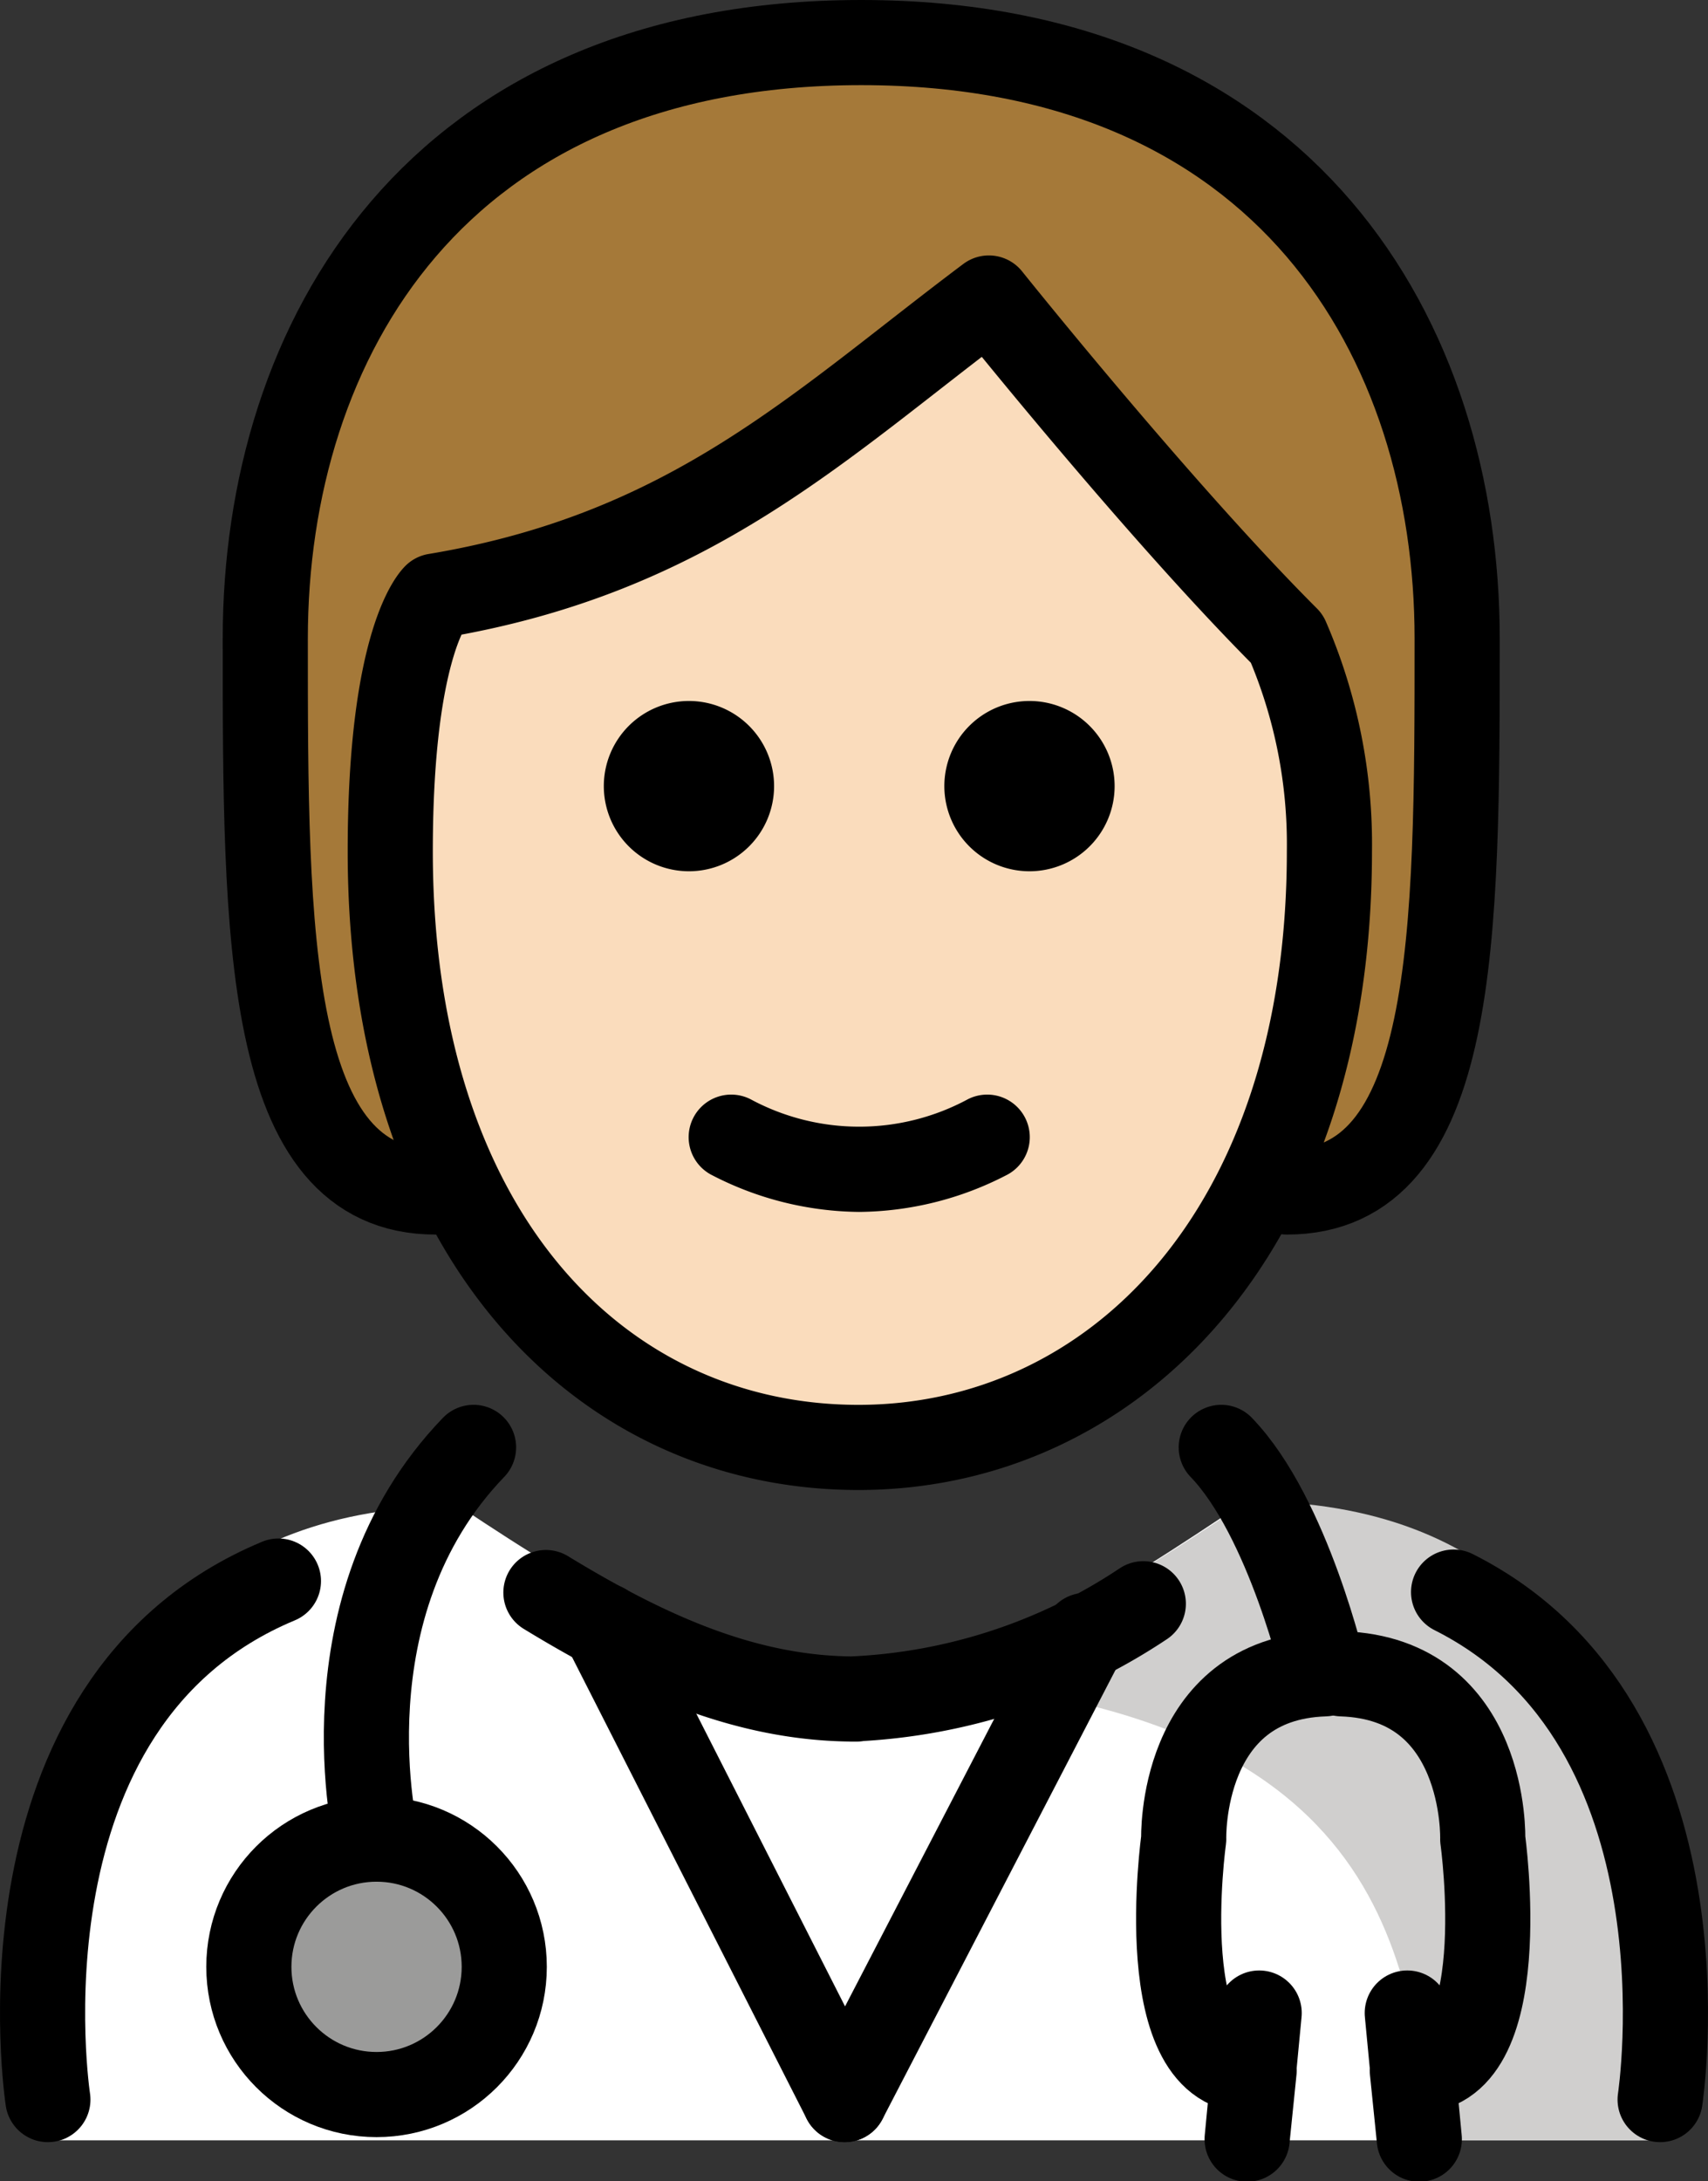 <?xml version="1.0" encoding="UTF-8" standalone="no"?>
<svg
   id="emoji"
   viewBox="0 0 40.125 51.238"
   version="1.1"
   sodipodi:docname="1f9d1-1f3fb-200d-2695-fe0f.svg"
   width="40.125"
   height="51.238"
   xmlns:inkscape="http://www.inkscape.org/namespaces/inkscape"
   xmlns:sodipodi="http://sodipodi.sourceforge.net/DTD/sodipodi-0.dtd"
   xmlns="http://www.w3.org/2000/svg"
   xmlns:svg="http://www.w3.org/2000/svg">
  <rect x="0" y="0" width="40.125" height="51.238" fill="#333333" stroke="none"/>
  <defs
     id="defs15" />
  <sodipodi:namedview
     id="namedview15"
     pagecolor="#ffffff"
     bordercolor="#000000"
     borderopacity="0.25"
     inkscape:showpageshadow="2"
     inkscape:pageopacity="0.0"
     inkscape:pagecheckerboard="0"
     inkscape:deskcolor="#d1d1d1" />
  <g
     id="color"
     transform="translate(-15.768,-8.581)">
    <path
       fill="#ffffff"
       d="m 16.648,58.857 c 0,0 -2.1,-14.9 9.9,-14.9 3.192,2.128 6.026,3.798 9.1,3.792 l 0.275,0.1 c 3.074,0.006 5.908,-1.864 9.1,-3.992 11.565,-0.035 9.509,14.9 9.74,15"
       id="path1" />
    <circle
       cx="24.614"
       cy="54.782"
       r="3"
       fill="#9b9b9a"
       id="circle1" />
    <path
       fill="#d0cfce"
       d="m 45.077,43.845 c -3.17,2.113 -5.275,3.5 -9.338,4.089 13.062,0.411 12.963,6.911 13.725,10.911 h 5.113 c 0,0 2.614,-15.002 -9.5,-15 z"
       id="path2" />
  </g>
  <g
     id="hair"
     transform="translate(-15.768,-8.581)">
    <path
       fill="#a57939"
       d="m 26,36.581 c -4,0 -4,-6 -4,-13 0,-7 4,-14 14,-14 10,0 14,7 14,14 0,7 0,13 -4,13"
       id="path3" />
  </g>
  <g
     id="skin"
     transform="translate(-15.768,-8.581)">
    <path
       fill="#fadcbc"
       d="m 24.936,28.581 c 0,9 4.936,14 11,14 5.936,0 11.063,-5 11.063,-14 a 12.137,12.137 0 0 0 -1,-5 c -3,-3 -7,-8 -7,-8 -4,3 -7,6 -13,7 0,-5e-4 -1.063,0.999 -1.063,6 z"
       id="path4" />
  </g>
  <g
     id="line"
     transform="translate(-15.768,-8.581)">
    <path
       d="m 41.953,27.047 a 2,2 0 1 1 -2,-2 2.001,2.001 0 0 1 2,2"
       id="path5" />
    <path
       d="m 33.953,27.047 a 2,2 0 1 1 -2,-2 2.001,2.001 0 0 1 2,2"
       id="path6" />
    <path
       d="m 35.953,37.049 a 7.652,7.652 0 0 1 -3.447,-0.858 1,1 0 1 1 0.894,-1.789 5.378,5.378 0 0 0 5.106,0 1,1 0 1 1 0.894,1.789 7.653,7.653 0 0 1 -3.447,0.858 z"
       id="path7" />
    <circle
       cx="24.614"
       cy="54.782"
       r="3"
       fill="none"
       stroke="#000000"
       stroke-linecap="round"
       stroke-linejoin="round"
       stroke-width="2"
       id="circle7" />
    <path
       fill="none"
       stroke="#000000"
       stroke-linecap="round"
       stroke-linejoin="round"
       stroke-width="2"
       d="m 24.614,51.782 c 0,0 -1.327,-5.46 2.279,-9.202"
       id="path8" />
    <path
       fill="none"
       stroke="#000000"
       stroke-linecap="round"
       stroke-linejoin="round"
       stroke-width="2"
       d="M 49.916,45.979 C 56.122,49.097 54.768,57.9 54.768,57.9"
       id="path9" />
    <path
       fill="none"
       stroke="#000000"
       stroke-linecap="round"
       stroke-linejoin="round"
       stroke-width="2"
       d="m 28.593,45.99 c 2.497,1.523 4.785,2.507 7.299,2.501 h -0.125 a 13.364,13.364 0 0 0 6.86,-2.238"
       id="path10" />
    <path
       fill="none"
       stroke="#000000"
       stroke-linecap="round"
       stroke-linejoin="round"
       stroke-width="2"
       d="m 16.893,57.9 c 0,0 -1.435,-9.325 5.416,-12.18"
       id="path11" />
    <path
       fill="none"
       stroke="#000000"
       stroke-linecap="round"
       stroke-linejoin="round"
       stroke-width="2"
       d="m 44.458,42.58 c 1.585,1.645 2.427,5.319 2.427,5.319 -3.425,0.113 -3.309,3.883 -3.309,3.883 0,0 -0.779,5.562 1.655,5.432 l -0.165,1.616 0.283,-2.963"
       id="path12" />
    <path
       fill="none"
       stroke="#000000"
       stroke-linecap="round"
       stroke-linejoin="round"
       stroke-width="2"
       d="m 47.291,47.899 c 3.425,0.113 3.31,3.883 3.31,3.883 0,0 0.779,5.562 -1.655,5.432 l 0.165,1.616 -0.283,-2.963"
       id="path13" />
    <line
       x1="29.953"
       x2="35.611"
       y1="46.767"
       y2="57.9"
       fill="none"
       stroke="#000000"
       stroke-linecap="round"
       stroke-linejoin="round"
       stroke-width="2"
       id="line13" />
    <line
       x1="41.268"
       x2="35.611"
       y1="46.997"
       y2="57.9"
       fill="none"
       stroke="#000000"
       stroke-linecap="round"
       stroke-linejoin="round"
       stroke-width="2"
       id="line14" />
    <path
       fill="none"
       stroke="#000000"
       stroke-linecap="round"
       stroke-linejoin="round"
       stroke-width="2"
       d="m 26,36.581 c -4,0 -4,-6 -4,-13 0,-7 4,-14 14,-14 10,0 14,7 14,14 0,7 0,13 -4,13"
       id="path14" />
    <path
       fill="none"
       stroke="#000000"
       stroke-linejoin="round"
       stroke-width="2"
       d="m 24.936,28.581 c 0,9 4.936,14 11,14 5.936,0 11.063,-5 11.063,-14 a 12.137,12.137 0 0 0 -1,-5 c -3,-3 -7,-8 -7,-8 -4,3 -7,6 -13,7 0,-5e-4 -1.063,0.999 -1.063,6 z"
       id="path15" />
  </g>
</svg>

